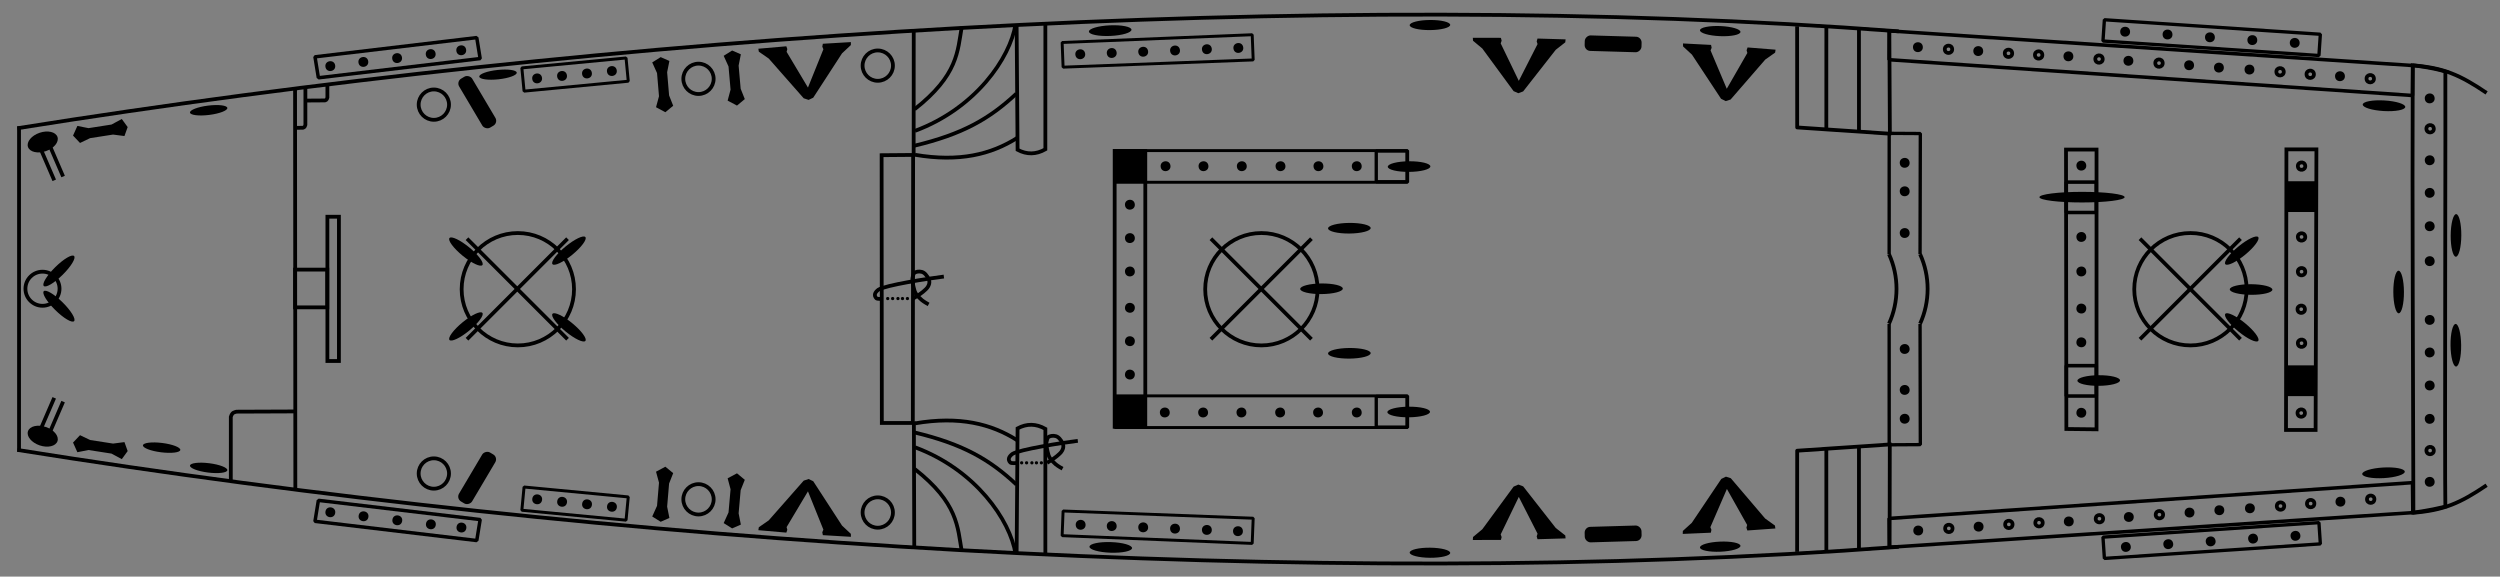 <svg version="1.1" viewBox="1 -24 659 152" xmlns="http://www.w3.org/2000/svg" xmlns:rigging="https://github.com/jolaf/rigging" xmlns:xlink="http://www.w3.org/1999/xlink">
  <rect x="1" y="-24" width="659" height="152" fill="#808080" stroke="none"/>
  <defs>
    <rect id="deckMask" x="277.3" y="-.809" width="220.7" height="146.6" fill="currentColor"/>
    <g id="mastMask" stroke="currentColor">
      <path d="m425.1 59.52 26.5 26.5z"/>
      <path d="m451.6 59.52-26.5 26.5z"/>
    </g>
    <circle id="pipe" cx="160.9" cy="398.1" r="4" stroke="currentColor"/>
    <g id="pin">
      <circle transform="rotate(-8.297)" cx="567.5" cy="28.15" r="2.7" fill="#fff" fill-opacity="9.999e-5"/>
      <circle transform="rotate(-8.297)" cx="567.5" cy="28.15" r="1.3" fill="currentColor"/>
    </g>
    <circle id="pinhole" transform="rotate(-8.297)" cx="607.2" cy="138.8" r=".974" fill="none" stroke="currentColor"/>
    <ellipse id="cleat" transform="rotate(89.51)" cx="3.721" cy="-575.4" rx="1.4" ry="5.615" fill="currentColor"/>
    <rect id="lcleat" x="396.5" y="72.32" width="4" height="15" ry="1.5" fill="currentColor"/>
    <path id="xcleat" transform="matrix(.882 0 0 1.005 -152.6 -25.95)" d="m215.3 40.28-0.959-2.798v-6.102l0.959-2.893-2.499-1.196-2.652 1.196 1.162 2.893v6.102l-1.161 2.798 2.652 1.514z" fill="currentColor"/>
    <path id="kevel" d="m426.3 54.27-8.424-11.11-2.479-2.004-0.067-0.781 7.404-0.102 0.204 0.747-0.238 0.713 4.927 9.807 4.791-9.773-0.238-0.713 0.204-0.747 7.404 0.102-0.067 0.781-2.479 2.004-8.424 11.11-1.259 0.492z" fill="currentColor"/>
    <rect id="fist" transform="translate(-36.94 -367.6)" x="324.1" y="408.3" width="8.109" height="8.109" fill="currentColor"/>
    <g id="tackle" transform="matrix(-1 0 0 1 657.1 84.97)">
      <ellipse transform="rotate(-18.75 -1132 -71.94)" cx="-74.06" cy="420.4" rx="4.104" ry="2.557" fill="currentColor"/>
      <path transform="translate(-36.94 -367.6)" d="m61.96 411.7 3.977 9.218" stroke="currentColor"/>
      <path transform="translate(-36.94 -367.6)" d="m59.62 412.7 3.977 9.218" stroke="currentColor"/>
    </g>
    <g id="knot" transform="translate(380 -105.3)">
      <path d="m298.7 455.2c-3.993 0.489-15.46 2.284-17.27 3.472-0.874 0.684-1.281 1.456-0.505 2.273 0.295 0.218 1.515 0.126 1.515 0.126" fill="none" stroke="currentColor"/>
      <path d="m290.6 461s1.792-1.092 2.589-1.768c0.499-0.424 1.088-0.913 1.357-1.421s0.393-0.888 0.316-1.452c-0.077-0.564-0.8-1.72-1.438-2.147-0.638-0.427-1.581-0.414-2.192-0.158-0.612 0.256-0.566 0.713-0.758 1.357s0.115 1.993 0.284 2.715 0.251 1.043 0.6 1.61 0.988 1.204 1.547 1.673 1.768 1.136 1.768 1.136" fill="none" stroke="currentColor"/>
      <circle cx="283.9" cy="461" r=".426" fill="currentColor" stroke-width="0"/>
      <circle cx="285.2" cy="461" r=".426" fill="currentColor"/>
      <circle cx="286.6" cy="461" r=".426" fill="currentColor"/>
      <circle cx="287.8" cy="461" r=".426" fill="currentColor"/>
      <circle cx="289.1" cy="461" r=".426" fill="currentColor" stroke-width="0"/>
    </g>
  </defs>
  <g transform="translate(0 -20.6)">
    <g id="drawing">
      <g id="portDrawing" transform="translate(-36.92 -367.6)" fill="none" stroke="currentColor">
        <path d="m42.52 398c154.6-24.72 342.3-37.19 495.9-25.54m135.5 8.962c8.188 0.64 12.49 2.549 19.47 7.271" fill-rule="evenodd" stroke-width="1px"/>
        <path transform="rotate(3.862)" d="m559.8 335.4 138.3-0.186 0.451 7.89-138.3-0.12z" fill-rule="evenodd" stroke-miterlimit="0" stroke-width=".938"/>
        <rect transform="matrix(.998 .067 -.067 .998 0 0)" x="615.9" y="328.8" width="57.04" height="5.615" fill-rule="evenodd" stroke-linecap="round" stroke-miterlimit="0" stroke-width=".88"/>
        <rect class="filled" x="582.6" y="412.2" width="7.895" height="8.012" fill-rule="evenodd" stroke-miterlimit="0" stroke-width=".937"/>
        <path d="m535.9 431.2 0.013-31.85 8.206 0.049-0.072 31.8" fill-rule="evenodd" stroke-miterlimit="0" stroke-width=".882"/>
        <g transform="translate(15.04 366.5)">
          <path d="m496.6 4.622 0.018 26.67 24.7 1.671" fill-rule="evenodd" stroke-linejoin="round" stroke-width="1px"/>
          <path d="m512.9 32.74v-27.13" fill-rule="evenodd" stroke-width="1px"/>
          <path d="m504.3 31.79 6e-3 -26.72" fill-rule="evenodd" stroke-width="1px"/>
        </g>
        <rect class="filled" x="400.7" y="404" width="8.109" height="8.109" fill-rule="evenodd" stroke-miterlimit="0" stroke-width=".88"/>
        <rect x="331.8" y="403.9" width="77.18" height="8.348" fill-rule="evenodd" stroke-miterlimit="0" stroke-width=".777"/>
        <path d="m317.9 375.4 50.1-2.045 0.262 6.643-50.11 1.907z" fill-rule="evenodd" stroke-miterlimit="0" stroke-width=".777"/>
        <path d="m305.9 370.6 0.253 33.08c2.441 1.306 4.882 1.261 7.324-0.126v-33.34" fill-rule="evenodd" stroke-width="1px"/>
        <path d="m279.1 405c11.72 2.006 20.15-0.133 26.9-4.419" fill-rule="evenodd" stroke-width="1px"/>
        <path d="m279 402.6c12.58-3.001 19.72-7.042 26.84-13.72" fill-rule="evenodd" stroke-width="1px"/>
        <path d="m279.1 398.7c16.01-5.945 25.1-19.22 26.52-28.11" fill-rule="evenodd" stroke-width="1px"/>
        <path d="m279 393c11.48-8.995 11.33-15.34 12.44-21.74" fill-rule="evenodd" stroke-width="1px"/>
        <use transform="translate(108.4 -16.6)" width="100%" height="100%" xlink:href="#pipe"/>
        <use transform="translate(61.14 -13.12)" width="100%" height="100%" xlink:href="#pipe"/>
        <rect transform="rotate(-5.435)" x="138.5" y="397" width="27.59" height="6.154" fill-rule="evenodd" stroke-miterlimit="0" stroke-width=".787"/>
        <rect transform="matrix(.993 -.118 .16 .987 0 0)" x="58.77" y="391.2" width="42.94" height="5.599" ry="0" fill-rule="evenodd" stroke-miterlimit="0" stroke-width=".922"/>
        <use transform="translate(-8.618 -6.316)" width="100%" height="100%" xlink:href="#pipe"/>
      </g>
      <use transform="matrix(1 0 0 -1 0 145.6)" width="100%" height="100%" xlink:href="#portDrawing"/>
      <path d="m645.6 15.45c-3.876-1.16-8.605-1.635-8.605-1.635-0.16 38.87 0.115 82.34 0.176 117.9 0 0 3.887-0.462 8.424-1.564-0.182-8.555 0.077-111.2 4e-3 -114.7z" fill="none" stroke="currentColor"/>
      <path d="m603.7 35.98h7.908l-0.217 73.96h-7.8z" fill="none" stroke="currentColor"/>
      <circle cx="578.4" cy="72.84" r="14.81" fill="none" stroke="currentColor"/>
      <path d="m545.6 36.03h8.047v73.74l-7.955-0.091z" fill="none" stroke="currentColor"/>
      <g transform="translate(-44.16 -367.6)" fill="none" stroke="currentColor">
        <path d="m551.3 431.2c1.304 2.875 1.979 5.996 1.979 9.164 0 3.167-0.675 6.288-1.979 9.164"/>
        <path d="m543.1 431.2c1.304 2.875 1.979 5.996 1.979 9.164 0 3.167-0.675 6.288-1.979 9.164"/>
      </g>
      <path d="m499.1 140.6 0.05-27.33m0.022-81.02-0.143-27.54" fill="none" stroke="currentColor"/>
      <circle cx="333.5" cy="72.84" r="14.81" fill="none" stroke="currentColor"/>
      <path d="m302.9 109.1h-8.075v-72.72h8.075z" fill="none" stroke="currentColor"/>
      <path d="m242 140.8-0.103-33.1m-0.06-69.96 0.024-33.48" fill="none" stroke="currentColor"/>
      <path d="m241.7 37.44-8.306 0.069c-4e-3 16.81 0.062 53.78 0.058 70.58h8.168c4e-3 -16.81 0.076-53.85 0.08-70.65z" fill="none" stroke="currentColor"/>
      <circle cx="137.5" cy="72.84" r="14.81" fill="none" stroke="currentColor"/>
      <rect x="87.3" y="53.73" width="3.041" height="38.03" fill="none" stroke="currentColor"/>
      <rect x="78.79" y="67.67" width="8.482" height="9.949" fill="none" stroke="currentColor"/>
      <path d="m87.3 19.03v3.28c-0.175 0.713-0.438 0.672-0.685 0.766l-5.025 0.035" fill="none" stroke="currentColor"/>
      <path d="m81.5 19.33v10.18c-0.175 0.713-0.438 0.672-0.685 0.766l-2.226 0.035" fill="none" stroke="currentColor"/>
      <path d="m78.85 125.8-0.072-106.2" fill="none" stroke="currentColor"/>
      <path d="m61.84 123.3v-16.81c0.389-1.278 0.973-1.205 1.523-1.374l15.25-0.062" fill="none" stroke="currentColor"/>
      <circle cx="12.2" cy="72.71" r="4.495" fill="none" stroke="currentColor"/>
      <path d="m6.016 115.7v-85.79" fill="none" stroke="currentColor"/>
    </g>
  </g>
  <g transform="translate(0 -20.6)" display="none">
    <g id="deckMasks" class="modeDependent which" fill="#fff">
      <use class="deckMask" transform="matrix(.718 0 0 1 299.4 0)" width="100%" height="100%" stroke-width="1.001" rigging:deck="fore" xlink:href="#deckMask"/>
      <use class="deckMask" transform="matrix(1.003 0 0 1 -.802 0)" width="100%" height="100%" stroke-width=".999" rigging:deck="main" xlink:href="#deckMask"/>
      <use class="deckMask" transform="matrix(1.231 0 0 1 -335.9 0)" width="100%" height="100%" stroke-width="1.01" rigging:deck="stern" xlink:href="#deckMask"/>
    </g>
  </g>
  <g transform="translate(0 -20.6)">
    <g id="mastMasks" class="modeDependent where" stroke="#f00">
      <use class="mastMask" transform="translate(140)" width="100%" height="100%" rigging:mast="fore" xlink:href="#mastMask"/>
      <use class="mastMask" transform="translate(-104.9)" width="100%" height="100%" rigging:mast="main" xlink:href="#mastMask"/>
      <use class="mastMask" transform="translate(-301)" width="100%" height="100%" rigging:mast="mizzen" xlink:href="#mastMask"/>
    </g>
  </g>
  <g transform="translate(0 -20.6)">
    <g id="points" transform="translate(.02 -7.142e-6)">
      <g rigging:deck="fore" rigging:rail="behindFront" rigging:side="port">
        <use transform="rotate(-89.1 642.3 -8.334)" width="100%" height="100%" xlink:href="#cleat"/>
      </g>
      <g rigging:deck="fore" rigging:rail="behindFront" rigging:side="starboard">
        <use transform="rotate(269.9 656.2 6.802)" width="100%" height="100%" xlink:href="#cleat"/>
      </g>
      <g transform="translate(0 -1.125)" rigging:deck="fore" rigging:isAcross="true" rigging:rail="frontRail" rigging:side="port">
        <use transform="translate(75.83 120.6)" width="100%" height="100%" xlink:href="#pin"/>
        <use transform="translate(75.83 111.4)" width="100%" height="100%" xlink:href="#pin"/>
        <use transform="translate(75.83 102.6)" width="100%" height="100%" xlink:href="#pin"/>
        <use transform="translate(75.83 94.01)" width="100%" height="100%" xlink:href="#pin"/>
        <use transform="translate(20.68 -18.06)" width="100%" height="100%" xlink:href="#pinhole"/>
        <use transform="translate(75.83 77.7)" width="100%" height="100%" xlink:href="#pin"/>
      </g>
      <g transform="translate(0 41.65)" rigging:deck="fore" rigging:isAcross="true" rigging:rail="frontRail" rigging:side="starboard">
        <use transform="translate(75.83 93.32)" width="100%" height="100%" xlink:href="#pin"/>
        <use transform="translate(75.83 101.9)" width="100%" height="100%" xlink:href="#pin"/>
        <use transform="translate(75.83 110.6)" width="100%" height="100%" xlink:href="#pin"/>
        <use transform="translate(75.83 119.4)" width="100%" height="100%" xlink:href="#pin"/>
        <use transform="translate(20.68 23.99)" width="100%" height="100%" xlink:href="#pinhole"/>
        <use transform="translate(75.83 136)" width="100%" height="100%" xlink:href="#pin"/>
      </g>
      <g transform="rotate(90 336.1 324.4)" rigging:deck="fore" rigging:rail="onDeckFront" rigging:side="center">
        <use transform="rotate(.241 -6431 -116513)" width="100%" height="100%" xlink:href="#cleat"/>
      </g>
      <g transform="rotate(-33.82 358.5 -866.8)" rigging:deck="fore" rigging:rail="onDeckFront" rigging:side="port">
        <use transform="rotate(37.61 293.8 -704.8)" width="100%" height="100%" xlink:href="#cleat"/>
      </g>
      <g transform="rotate(-3 2152 -10313)" rigging:deck="fore" rigging:rail="onDeckFront" rigging:side="starboard">
        <use transform="rotate(.241 -6431 -116513)" width="100%" height="100%" xlink:href="#cleat"/>
      </g>
      <g transform="rotate(3.868 821.9 -178.4)" rigging:deck="fore" rigging:rail="sideRail" rigging:side="port">
        <use transform="translate(18.55 -19.6)" width="100%" height="100%" xlink:href="#pinhole"/>
        <use transform="translate(65.8 84.05)" width="100%" height="100%" xlink:href="#pin"/>
        <use transform="translate(2.688 -19.69)" width="100%" height="100%" xlink:href="#pinhole"/>
        <use transform="translate(-5.286 -19.81)" width="100%" height="100%" xlink:href="#pinhole"/>
        <use transform="translate(41.88 83.91)" width="100%" height="100%" xlink:href="#pin"/>
        <use transform="translate(33.81 83.94)" width="100%" height="100%" xlink:href="#pin"/>
        <use transform="translate(25.93 83.85)" width="100%" height="100%" xlink:href="#pin"/>
        <use transform="translate(-37.28 -19.94)" width="100%" height="100%" xlink:href="#pinhole"/>
        <use transform="translate(9.886 83.76)" width="100%" height="100%" xlink:href="#pin"/>
        <use transform="translate(-53.13 -19.94)" width="100%" height="100%" xlink:href="#pinhole"/>
        <use transform="translate(-5.975 83.65)" width="100%" height="100%" xlink:href="#pin"/>
        <use transform="translate(-69.08 -19.94)" width="100%" height="100%" xlink:href="#pinhole"/>
        <use transform="translate(-77.04 -19.84)" width="100%" height="100%" xlink:href="#pinhole"/>
        <use transform="translate(-29.78 83.87)" width="100%" height="100%" xlink:href="#pin"/>
        <use transform="translate(-92.89 -19.83)" width="100%" height="100%" xlink:href="#pinhole"/>
        <use transform="translate(-45.72 83.92)" width="100%" height="100%" xlink:href="#pin"/>
      </g>
      <g transform="matrix(.998 -.067 -.067 -.998 -10.23 201.1)" rigging:deck="fore" rigging:rail="sideRail" rigging:side="starboard">
        <use transform="translate(18.55 -19.6)" width="100%" height="100%" xlink:href="#pinhole"/>
        <use transform="translate(65.8 84.05)" width="100%" height="100%" xlink:href="#pin"/>
        <use transform="translate(2.688 -19.69)" width="100%" height="100%" xlink:href="#pinhole"/>
        <use transform="translate(-5.286 -19.81)" width="100%" height="100%" xlink:href="#pinhole"/>
        <use transform="translate(41.88 83.91)" width="100%" height="100%" xlink:href="#pin"/>
        <use transform="translate(33.81 83.94)" width="100%" height="100%" xlink:href="#pin"/>
        <use transform="translate(25.93 83.85)" width="100%" height="100%" xlink:href="#pin"/>
        <use transform="translate(-37.28 -19.94)" width="100%" height="100%" xlink:href="#pinhole"/>
        <use transform="translate(9.886 83.76)" width="100%" height="100%" xlink:href="#pin"/>
        <use transform="translate(-53.13 -19.94)" width="100%" height="100%" xlink:href="#pinhole"/>
        <use transform="translate(-5.975 83.65)" width="100%" height="100%" xlink:href="#pin"/>
        <use transform="translate(-69.08 -19.94)" width="100%" height="100%" xlink:href="#pinhole"/>
        <use transform="translate(-77.04 -19.84)" width="100%" height="100%" xlink:href="#pinhole"/>
        <use transform="translate(-29.78 83.87)" width="100%" height="100%" xlink:href="#pin"/>
        <use transform="translate(-92.89 -19.83)" width="100%" height="100%" xlink:href="#pinhole"/>
        <use transform="translate(-45.72 83.92)" width="100%" height="100%" xlink:href="#pin"/>
      </g>
      <g transform="rotate(3.769 6407 -164.4)" rigging:deck="fore" rigging:rail="shroudsRail" rigging:side="port">
        <use transform="translate(64.12 442.9)" width="100%" height="100%" xlink:href="#pin"/>
        <use transform="translate(52.92 442.9)" width="100%" height="100%" xlink:href="#pin"/>
        <use transform="translate(41.72 442.9)" width="100%" height="100%" xlink:href="#pin"/>
        <use transform="translate(30.52 442.9)" width="100%" height="100%" xlink:href="#pin"/>
        <use transform="translate(19.32 442.9)" width="100%" height="100%" xlink:href="#pin"/>
      </g>
      <g transform="rotate(-3.751 -3215 624.9)" rigging:deck="fore" rigging:rail="shroudsRail" rigging:side="starboard">
        <use transform="translate(64.12 442.9)" width="100%" height="100%" xlink:href="#pin"/>
        <use transform="translate(52.92 442.9)" width="100%" height="100%" xlink:href="#pin"/>
        <use transform="translate(41.72 442.9)" width="100%" height="100%" xlink:href="#pin"/>
        <use transform="translate(30.52 442.9)" width="100%" height="100%" xlink:href="#pin"/>
        <use transform="translate(19.32 442.9)" width="100%" height="100%" xlink:href="#pin"/>
      </g>
      <g transform="translate(316.3 3.527)" rigging:deck="fore" rigging:rail="frontFists" rigging:side="port">
        <use transform="translate(.106 .148)" width="100%" height="100%" xlink:href="#fist"/>
      </g>
      <g transform="translate(316.2 -8)" rigging:deck="fore" rigging:rail="frontFists" rigging:side="starboard">
        <use transform="translate(.106 60.21)" width="100%" height="100%" xlink:href="#fist"/>
      </g>
      <g transform="translate(.527)">
        <use transform="translate(-13.73 18.49)" width="100%" height="100%" xlink:href="#pinhole"/>
        <use transform="translate(-13.73 9.334)" width="100%" height="100%" xlink:href="#pinhole"/>
        <use transform="translate(-13.73 -9.338)" width="100%" height="100%" xlink:href="#pinhole"/>
      </g>
      <g transform="translate(.527)">
        <use transform="translate(-13.82 28.39)" width="100%" height="100%" xlink:href="#pinhole"/>
        <use transform="translate(-13.73 37.35)" width="100%" height="100%" xlink:href="#pinhole"/>
        <use transform="translate(-13.82 55.76)" width="100%" height="100%" xlink:href="#pinhole"/>
      </g>
      <g transform="rotate(-34.41 594.6 75.75)" rigging:deck="fore" rigging:rail="atMastFront" rigging:side="center">
        <use transform="rotate(35.28 468.6 68.43)" width="100%" height="100%" xlink:href="#cleat"/>
      </g>
      <g transform="translate(446.8 -2.641)" rigging:deck="fore" rigging:rail="atMastSide" rigging:side="port">
        <use transform="matrix(.767 -.642 -.642 -.767 -297 433.8)" width="100%" height="100%" xlink:href="#cleat"/>
      </g>
      <g transform="matrix(1 0 0 -1 446.8 148.2)" rigging:deck="fore" rigging:rail="atMastSide" rigging:side="starboard">
        <use transform="matrix(.767 -.642 -.642 -.767 -297 433.8)" width="100%" height="100%" xlink:href="#cleat"/>
      </g>
      <g transform="matrix(1.615 -.59 1.18 .807 -408.6 335.4)" stroke-width=".707" rigging:deck="fore" rigging:rail="backPillars" rigging:side="port">
        <use transform="rotate(216.6 574.4 28.16)" width="100%" height="100%" xlink:href="#cleat"/>
      </g>
      <g transform="rotate(-37.95 559 98.5)" rigging:deck="fore" rigging:rail="backPillars" rigging:side="starboard">
        <use transform="rotate(37.99 427.1 18.64)" width="100%" height="100%" xlink:href="#cleat"/>
      </g>
      <g transform="translate(.176)" rigging:deck="fore" rigging:isAcross="true" rigging:rail="behindMastRail" rigging:side="port">
        <use transform="translate(-16.18 122.2)" width="100%" height="100%" xlink:href="#pin"/>
        <use transform="translate(-16.18 113.1)" width="100%" height="100%" xlink:href="#pin"/>
        <use transform="translate(-16.18 94.3)" width="100%" height="100%" xlink:href="#pin"/>
      </g>
      <g transform="matrix(1 0 0 -1 .176 145.3)" rigging:deck="fore" rigging:isAcross="true" rigging:rail="behindMastRail" rigging:side="starboard">
        <use transform="translate(-16.18 121.4)" width="100%" height="100%" xlink:href="#pin"/>
        <use transform="translate(-16.18 112.5)" width="100%" height="100%" xlink:href="#pin"/>
        <use transform="translate(-16.18 93.93)" width="100%" height="100%" xlink:href="#pin"/>
      </g>
      <g transform="translate(-7.226 -5.437)" rigging:deck="fore" rigging:isAcross="true" rigging:rail="backRail" rigging:side="port">
        <use transform="translate(-55.34 117.5)" width="100%" height="100%" xlink:href="#pin"/>
        <use transform="translate(-55.34 106.5)" width="100%" height="100%" xlink:href="#pin"/>
        <use transform="translate(-55.34 99)" width="100%" height="100%" xlink:href="#pin"/>
      </g>
      <g transform="translate(-7.226 46.92)" rigging:deck="fore" rigging:isAcross="true" rigging:rail="backRail" rigging:side="starboard">
        <use transform="translate(-55.34 95.71)" width="100%" height="100%" xlink:href="#pin"/>
        <use transform="translate(-55.34 106.5)" width="100%" height="100%" xlink:href="#pin"/>
        <use transform="translate(-55.34 114.1)" width="100%" height="100%" xlink:href="#pin"/>
      </g>
      <g rigging:deck="main" rigging:rail="bulwark" rigging:side="port">
        <use transform="rotate(3.768 921.3 469.4)" width="100%" height="100%" xlink:href="#kevel"/>
        <use transform="matrix(.95 .048 -.048 .95 -92.27 -21.68)" width="100%" height="100%" xlink:href="#cleat"/>
        <use transform="matrix(-.027 1.022 -.999 -.029 516.7 -396.8)" width="100%" height="100%" xlink:href="#lcleat"/>
        <use transform="rotate(.9 2555 -1639)" width="100%" height="100%" xlink:href="#kevel"/>
        <use transform="matrix(.951 0 0 .951 -169.3 4.341)" width="100%" height="100%" xlink:href="#cleat"/>
      </g>
      <g transform="matrix(1 0 0 -1 0 145.5)" rigging:deck="main" rigging:rail="bulwark" rigging:side="starboard">
        <use transform="rotate(3.268 994.6 536.5)" width="100%" height="100%" xlink:href="#kevel"/>
        <use transform="matrix(.95 .048 -.048 .95 -92.27 -21.68)" width="100%" height="100%" xlink:href="#cleat"/>
        <use transform="matrix(-.027 1.022 -.999 -.029 516.7 -396.8)" width="100%" height="100%" xlink:href="#lcleat"/>
        <use transform="rotate(.9 2555 -1639)" width="100%" height="100%" xlink:href="#kevel"/>
        <use transform="matrix(.951 0 0 .951 -169.3 4.341)" width="100%" height="100%" xlink:href="#cleat"/>
      </g>
      <g transform="translate(.4 -4.5)" rigging:deck="main" rigging:rail="frontPillars" rigging:side="port">
        <use transform="translate(-203.4 46.21)" width="100%" height="100%" xlink:href="#cleat"/>
      </g>
      <g transform="translate(.3 4.2)" rigging:deck="main" rigging:rail="frontPillars" rigging:side="starboard">
        <use transform="translate(-203.4 102.2)" width="100%" height="100%" xlink:href="#cleat"/>
      </g>
      <g transform="translate(-10.64 4.6)" rigging:deck="main" rigging:rail="onDeckFront" rigging:side="port">
        <use transform="translate(-208.1 53.36)" width="100%" height="100%" xlink:href="#cleat"/>
      </g>
      <g transform="translate(-10.64 -3.8)" rigging:deck="main" rigging:rail="onDeckFront" rigging:side="starboard">
        <use transform="translate(-208.1 94.73)" width="100%" height="100%" xlink:href="#cleat"/>
      </g>
      <g transform="rotate(90 350.5 71.53)" rigging:deck="main" rigging:rail="atMastFront" rigging:side="center">
        <use transform="rotate(90 426.6 -76.11)" width="100%" height="100%" xlink:href="#cleat"/>
      </g>
      <g transform="translate(7.6 -4.4)" rigging:deck="main" rigging:rail="sideMastRail" rigging:side="port">
        <use transform="translate(-214.6 98.85)" width="100%" height="100%" xlink:href="#pin"/>
        <use transform="translate(-224.7 98.85)" width="100%" height="100%" xlink:href="#pin"/>
        <use transform="translate(-234.7 98.85)" width="100%" height="100%" xlink:href="#pin"/>
        <use transform="translate(-244.9 98.85)" width="100%" height="100%" xlink:href="#pin"/>
        <use transform="translate(-255 98.85)" width="100%" height="100%" xlink:href="#pin"/>
        <use transform="translate(-265 98.85)" width="100%" height="100%" xlink:href="#pin"/>
      </g>
      <g transform="translate(7.5 60.52)" rigging:deck="main" rigging:rail="sideMastRail" rigging:side="starboard">
        <use transform="translate(-214.5 98.85)" width="100%" height="100%" xlink:href="#pin"/>
        <use transform="translate(-224.7 98.85)" width="100%" height="100%" xlink:href="#pin"/>
        <use transform="translate(-234.7 98.85)" width="100%" height="100%" xlink:href="#pin"/>
        <use transform="translate(-244.9 98.85)" width="100%" height="100%" xlink:href="#pin"/>
        <use transform="translate(-255 98.85)" width="100%" height="100%" xlink:href="#pin"/>
        <use transform="translate(-265.1 98.85)" width="100%" height="100%" xlink:href="#pin"/>
      </g>
      <g transform="rotate(-2.277 278.9 10.61)" rigging:deck="main" rigging:rail="sideRail" rigging:side="port">
        <use transform="translate(8.301)" width="100%" height="100%" xlink:href="#use1175"/>
        <use id="use1175" transform="translate(8.4)" width="100%" height="100%" xlink:href="#use1173"/>
        <use id="use1173" transform="translate(8.399)" width="100%" height="100%" xlink:href="#use1171"/>
        <use id="use1171" transform="translate(8.301)" width="100%" height="100%" xlink:href="#use1169"/>
        <use id="use1169" transform="translate(8.3)" width="100%" height="100%" xlink:href="#use1167"/>
        <use id="use1167" transform="translate(-279.9 65.21)" width="100%" height="100%" xlink:href="#pin"/>
      </g>
      <g transform="rotate(2.321 -2769 73.46)" rigging:deck="main" rigging:rail="sideRail" rigging:side="starboard">
        <use transform="translate(8.201)" width="100%" height="100%" xlink:href="#use1188"/>
        <use id="use1188" transform="translate(8.4)" width="100%" height="100%" xlink:href="#use1186"/>
        <use id="use1186" transform="translate(8.399)" width="100%" height="100%" xlink:href="#use1184"/>
        <use id="use1184" transform="translate(8.301)" width="100%" height="100%" xlink:href="#use1182"/>
        <use id="use1182" transform="translate(8.2)" width="100%" height="100%" xlink:href="#use1180"/>
        <use id="use1180" transform="translate(-279.8 65.21)" width="100%" height="100%" xlink:href="#pin"/>
      </g>
      <g transform="rotate(.2 349.3 -2298)" rigging:deck="main" rigging:rail="aboveRail" rigging:side="port">
        <use transform="rotate(-2.287 590.2 6859)" width="100%" height="100%" xlink:href="#cleat"/>
      </g>
      <g transform="rotate(2.4 287.9 -141.8)" rigging:deck="main" rigging:rail="aboveRail" rigging:side="starboard">
        <use transform="translate(-269.8 141.6)" width="100%" height="100%" xlink:href="#cleat"/>
      </g>
      <g transform="translate(7.6 -4.3)" rigging:deck="main" rigging:rail="backFists" rigging:side="port">
        <use transform="translate(.106 .148)" width="100%" height="100%" xlink:href="#fist"/>
      </g>
      <g transform="translate(7.6 .088)" rigging:deck="main" rigging:rail="backFists" rigging:side="starboard">
        <use transform="translate(.106 60.21)" width="100%" height="100%" xlink:href="#fist"/>
      </g>
      <g transform="translate(7.5 -.8)" rigging:deck="main" rigging:isAcross="true" rigging:rail="behindMastRail" rigging:side="port">
        <use transform="translate(-274.3 123)" width="100%" height="100%" xlink:href="#pin"/>
        <use transform="translate(-274.3 114.2)" width="100%" height="100%" xlink:href="#pin"/>
        <use transform="translate(-274.3 105.4)" width="100%" height="100%" xlink:href="#pin"/>
      </g>
      <g transform="matrix(1 0 0 -1 7.5 146.7)" rigging:deck="main" rigging:isAcross="true" rigging:rail="behindMastRail" rigging:side="starboard">
        <use transform="translate(-274.3 123)" width="100%" height="100%" xlink:href="#pin"/>
        <use transform="translate(-274.3 114.2)" width="100%" height="100%" xlink:href="#pin"/>
        <use transform="translate(-274.3 105.4)" width="100%" height="100%" xlink:href="#pin"/>
      </g>
      <g transform="translate(-13.51 -342.5)" rigging:deck="stern" rigging:rail="aboveLadder" rigging:side="starboard">
        <use transform="translate(-380.1 105.4)" width="100%" height="100%" xlink:href="#knot"/>
      </g>
      <g transform="translate(-48.82 -385.8)" rigging:deck="stern" rigging:rail="atFront" rigging:side="center">
        <use transform="translate(-380.1 105.4)" width="100%" height="100%" xlink:href="#knot"/>
      </g>
      <g rigging:deck="stern" rigging:rail="bulwark" rigging:side="port">
        <use transform="rotate(-4.173 -116.4 2968)" width="100%" height="100%" xlink:href="#kevel"/>
        <use transform="rotate(-5.038 210.4 -1800)" width="100%" height="100%" xlink:href="#xcleat"/>
        <use transform="rotate(-4.838 225.6 -1651)" width="100%" height="100%" xlink:href="#xcleat"/>
        <use transform="matrix(.88 -.087 .087 .88 -374 67.39)" width="100%" height="100%" xlink:href="#cleat"/>
        <use transform="rotate(-30.64 159.9 547.6)" width="100%" height="100%" xlink:href="#lcleat"/>
      </g>
      <g transform="matrix(1 0 0 -1 0 145.8)" rigging:deck="stern" rigging:rail="bulwark" rigging:side="starboard">
        <use transform="rotate(-4.173 -116.4 2968)" width="100%" height="100%" xlink:href="#kevel"/>
        <use transform="rotate(-5.038 210.4 -1800)" width="100%" height="100%" xlink:href="#xcleat"/>
        <use transform="rotate(-4.838 225.6 -1651)" width="100%" height="100%" xlink:href="#xcleat"/>
        <use transform="rotate(-30.64 159.3 547.5)" width="100%" height="100%" xlink:href="#lcleat"/>
      </g>
      <g transform="rotate(-.9 158.3 1534)" rigging:deck="stern" rigging:rail="sideRail" rigging:side="port">
        <use id="use1142" transform="translate(-379.5 69.61)" width="100%" height="100%" xlink:href="#pin"/>
        <use transform="translate(6.583 -.545)" width="100%" height="100%" xlink:href="#use1146"/>
        <use id="use1146" transform="translate(6.577 -.545)" width="100%" height="100%" xlink:href="#use1144"/>
        <use id="use1144" transform="translate(-19.73 1.634)" width="100%" height="100%" xlink:href="#use1142"/>
      </g>
      <g transform="matrix(1 .017 .017 -1 -24 142.6)" rigging:deck="stern" rigging:rail="sideRail" rigging:side="starboard">
        <use id="use1154" transform="translate(-379.6 69.61)" width="100%" height="100%" xlink:href="#pin"/>
        <use id="use1156" transform="translate(-6.572 .545)" width="100%" height="100%" xlink:href="#use1154"/>
        <use id="use1158" transform="translate(-6.583 .545)" width="100%" height="100%" xlink:href="#use1156"/>
        <use transform="translate(-6.577 .545)" width="100%" height="100%" xlink:href="#use1158"/>
      </g>
      <g transform="translate(5.84 -2.641)" rigging:deck="stern" rigging:rail="atMast" rigging:side="port">
        <use transform="rotate(219.9 358.8 115.2)" width="100%" height="100%" xlink:href="#cleat"/>
        <use transform="matrix(.767 -.642 -.642 -.767 -297 433.8)" width="100%" height="100%" xlink:href="#cleat"/>
      </g>
      <g transform="matrix(1 0 0 -1 5.84 148.2)" rigging:deck="stern" rigging:rail="atMast" rigging:side="starboard">
        <use transform="rotate(219.9 358.8 115.2)" width="100%" height="100%" xlink:href="#cleat"/>
        <use transform="matrix(.767 -.642 -.642 -.767 -297 433.8)" width="100%" height="100%" xlink:href="#cleat"/>
      </g>
      <g transform="rotate(-.7 178.1 2205)" rigging:deck="stern" rigging:rail="shroudsRail" rigging:side="port">
        <use id="use1121" transform="translate(8.064 -.903)" width="100%" height="100%" xlink:href="#use1119"/>
        <use id="use1119" transform="translate(-424.3 64.28)" width="100%" height="100%" xlink:href="#pin"/>
        <use id="use1123" transform="translate(-16.93 1.854)" width="100%" height="100%" xlink:href="#use1121"/>
        <use transform="translate(-8.912 .902)" width="100%" height="100%" xlink:href="#use1123"/>
        <use transform="translate(-450.8 67.13)" width="100%" height="100%" xlink:href="#pin"/>
      </g>
      <g transform="matrix(1 .012 .012 -1 -26.93 143.9)" rigging:deck="stern" rigging:rail="shroudsRail" rigging:side="starboard">
        <use transform="translate(8.064 -.751)" width="100%" height="100%" xlink:href="#use1133"/>
        <use id="use1133" transform="translate(8.863 -.953)" width="100%" height="100%" xlink:href="#use1131"/>
        <use id="use1131" transform="translate(8.912 -.952)" width="100%" height="100%" xlink:href="#use1129"/>
        <use id="use1129" transform="translate(8.763 -.953)" width="100%" height="100%" xlink:href="#use1127"/>
        <use id="use1127" transform="translate(-450.8 67.68)" width="100%" height="100%" xlink:href="#pin"/>
      </g>
      <g transform="translate(.497)" rigging:deck="stern" rigging:rail="poopBulwark" rigging:side="port">
        <use transform="matrix(.878 -.102 .102 .878 -449.6 85.41)" width="100%" height="100%" xlink:href="#cleat"/>
        <use transform="rotate(81.14 17.9 15.23)" width="100%" height="100%" xlink:href="#xcleat"/>
        <use transform="matrix(1 0 0 -1 -617.3 173.2)" width="100%" height="100%" xlink:href="#tackle"/>
      </g>
      <g transform="matrix(1 0 0 -1 .497 145.6)" rigging:deck="stern" rigging:rail="poopBulwark" rigging:side="starboard">
        <use transform="matrix(.878 -.102 .102 .878 -449.6 85.41)" width="100%" height="100%" xlink:href="#cleat"/>
        <use transform="matrix(.878 -.102 .102 .878 -462 90.75)" width="100%" height="100%" xlink:href="#cleat"/>
        <use transform="rotate(81.14 17.9 15.23)" width="100%" height="100%" xlink:href="#xcleat"/>
        <use transform="matrix(1 0 0 -1 -617.3 173.2)" width="100%" height="100%" xlink:href="#tackle"/>
      </g>
      <g transform="rotate(-44.19 53.03 59.23)" rigging:deck="stern" rigging:ignoreDeck="true" rigging:rail="poopFlagstaff" rigging:side="port">
        <use transform="translate(-554.7 41.29)" width="100%" height="100%" xlink:href="#cleat"/>
      </g>
      <g transform="matrix(.717 .697 .697 -.717 -26.28 91.62)" rigging:deck="stern" rigging:ignoreDeck="true" rigging:rail="poopFlagstaff" rigging:side="starboard">
        <use transform="translate(-554.7 41.29)" width="100%" height="100%" xlink:href="#cleat"/>
      </g>
    </g>
  </g>
</svg>
